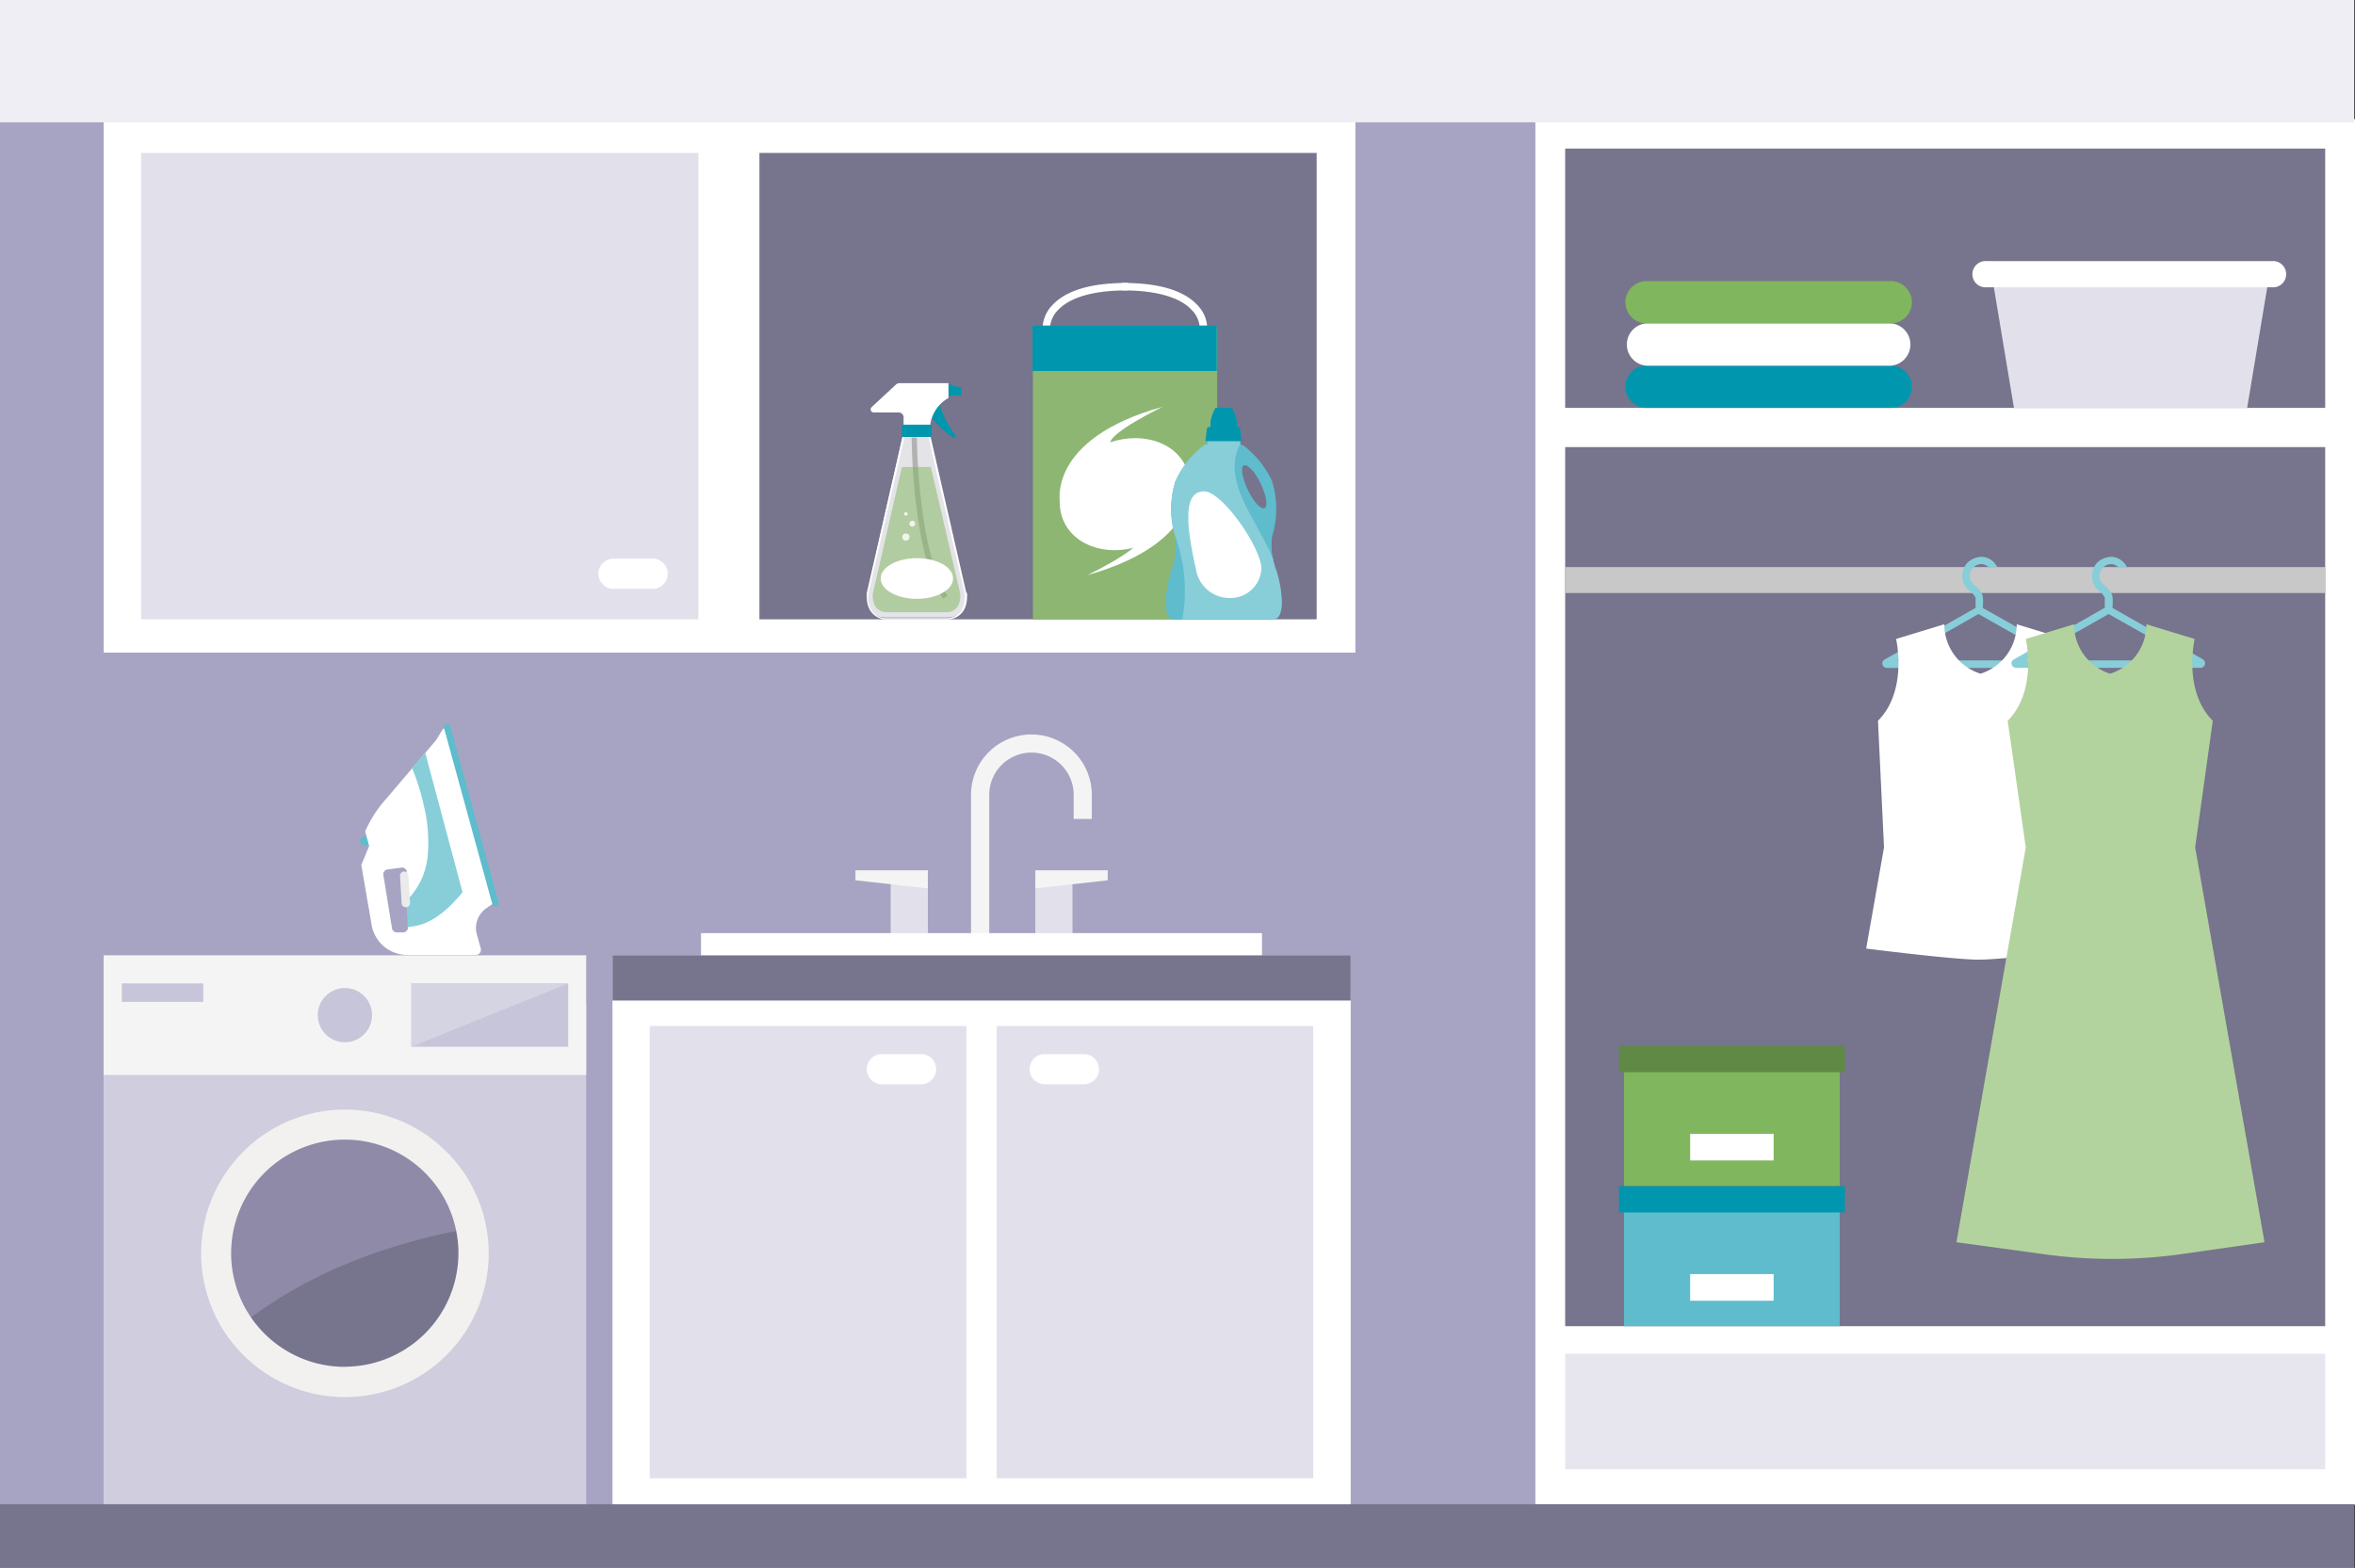 <svg xmlns="http://www.w3.org/2000/svg" viewBox="0 0 195.21 130"><rect x="0" y="0" width="195.21" height="130" fill="#333333" stroke="none"/><defs><style>.cls-1{fill:#a7a4c3;}.cls-2,.cls-22{fill:#fff;}.cls-3{fill:#77748d;}.cls-4{fill:#cfcdde;}.cls-5{fill:#f4f4f4;}.cls-6{fill:#8e8aa8;}.cls-7{fill:#f2f1f0;}.cls-8{fill:#c7c5d9;}.cls-9{fill:#d5d4e3;}.cls-10{fill:#e2e1eb;}.cls-11{fill:#e7e6ef;}.cls-12{fill:#c8c8c8;}.cls-13{fill:#87ced9;}.cls-14{fill:#0097ae;}.cls-15,.cls-21{fill:#80b65d;}.cls-16{fill:#b3d39e;}.cls-17{fill:#5ebccc;}.cls-18{fill:#608946;}.cls-19,.cls-22{opacity:0.8;}.cls-20{fill:#b2b2b2;}.cls-21{opacity:0.5;}.cls-23{fill:#8db673;}.cls-24{fill:#ebebeb;}.cls-25{fill:#efeef4;}</style></defs><title>laundry</title><g id="Layer_2" data-name="Layer 2"><g id="laundry"><rect class="cls-1" width="195.14" height="130"/><rect class="cls-2" x="50.77" y="79.2" width="61.19" height="45.67"/><rect class="cls-3" x="50.77" y="79.2" width="61.19" height="3.76"/><rect class="cls-4" x="8.59" y="83.21" width="40" height="41.67"/><rect class="cls-5" x="8.59" y="79.21" width="40" height="9.92"/><circle class="cls-3" cx="28.59" cy="103.9" r="10.67" transform="translate(-78.96 110.74) rotate(-78.25)"/><path class="cls-6" d="M28.59,93.24A10.66,10.66,0,0,0,19.82,110c5.68-4.53,12.28-6.89,19.23-8.18A10.67,10.67,0,0,0,28.59,93.24Z"/><path class="cls-7" d="M28.59,92A11.92,11.92,0,1,0,40.51,103.9,11.93,11.93,0,0,0,28.59,92Zm0,21.33A9.42,9.42,0,1,1,38,103.9,9.43,9.43,0,0,1,28.59,113.32Z"/><circle class="cls-8" cx="28.59" cy="84.17" r="2.25"/><rect class="cls-8" x="34.1" y="81.54" width="13" height="5.25"/><polygon class="cls-9" points="34.1 86.79 47.1 81.54 34.1 81.54 34.1 86.79"/><rect class="cls-8" x="10.1" y="81.54" width="6.75" height="1.53"/><path class="cls-5" d="M85.49,60.9a5,5,0,0,0-5,5V77.4H82V65.9a3.5,3.5,0,1,1,7,0v2h1.5v-2A5,5,0,0,0,85.49,60.9Z"/><rect class="cls-10" x="73.83" y="73.17" width="3.08" height="5.15"/><polygon class="cls-5" points="70.91 72.99 76.91 73.66 76.91 72.16 70.91 72.16 70.91 72.99"/><rect class="cls-10" x="85.82" y="73.17" width="3.08" height="5.15"/><polygon class="cls-5" points="85.82 73.66 91.82 72.99 91.82 72.16 85.82 72.16 85.82 73.66"/><rect class="cls-2" x="58.11" y="77.37" width="46.5" height="1.83"/><rect class="cls-10" x="53.86" y="85.07" width="26.25" height="37.5"/><rect class="cls-10" x="82.61" y="85.07" width="26.25" height="37.5"/><rect class="cls-2" x="8.6" y="9.93" width="103.75" height="44.18"/><rect class="cls-3" x="62.95" y="12.68" width="46.19" height="38.67"/><rect class="cls-10" x="11.7" y="12.68" width="46.19" height="38.67"/><rect class="cls-2" x="127.27" y="9.88" width="67.94" height="114.87"/><rect class="cls-3" x="129.74" y="12.32" width="63" height="21.5"/><rect class="cls-11" x="129.74" y="112.24" width="63" height="9.58"/><rect class="cls-3" x="129.74" y="37.07" width="63" height="72.89"/><rect class="cls-12" x="129.74" y="47.02" width="63" height="2.15"/><path class="cls-13" d="M164.35,50.4a4.08,4.08,0,0,0,0-1,2,2,0,0,0-.64-.86.93.93,0,0,1-.44-.77,1,1,0,0,1,1-1,.92.92,0,0,1,.58.27h.71a1.47,1.47,0,0,0-1.28-.87,1.78,1.78,0,0,0-1.18.47,1.58,1.58,0,0,0-.44,1.16,1.5,1.5,0,0,0,.63,1.21,1.69,1.69,0,0,1,.47.55c0,.11,0,.77,0,.84l-7.6,4.32a.37.37,0,0,0-.11.41.37.37,0,0,0,.35.25h15.3a.37.37,0,0,0,.35-.25.39.39,0,0,0-.15-.45Zm-7.1,4.36L164,50.91l6.8,3.85Z"/><path class="cls-2" d="M172.67,59.76c-2.5-2.5-1.5-6.78-1.5-6.78l-4-1.22a4.29,4.29,0,0,1-3,4.1,4.28,4.28,0,0,1-3-4.1l-4,1.22s1,4.28-1.5,6.78l.5,10.5-1.48,8.39s7.25.92,9.33.92,9.62-.92,9.62-.92l-1.47-8.39Z"/><path class="cls-14" d="M156.73,30.32H136.48a1.75,1.75,0,0,0,0,3.5h20.25a1.75,1.75,0,0,0,0-3.5Z"/><path class="cls-2" d="M156.73,26.81H136.48a1.76,1.76,0,0,0,0,3.51h20.25a1.76,1.76,0,0,0,0-3.51Z"/><path class="cls-15" d="M156.73,23.31H136.48a1.75,1.75,0,0,0,0,3.5h20.25a1.75,1.75,0,0,0,0-3.5Z"/><path class="cls-13" d="M175.1,50.4a4.08,4.08,0,0,0,0-1,2,2,0,0,0-.64-.86.93.93,0,0,1-.44-.77,1,1,0,0,1,1-1,.92.92,0,0,1,.58.27h.71a1.47,1.47,0,0,0-1.28-.87,1.78,1.78,0,0,0-1.18.47,1.58,1.58,0,0,0-.44,1.16A1.5,1.5,0,0,0,174,49a1.69,1.69,0,0,1,.47.55c0,.11,0,.77,0,.84l-7.6,4.32a.37.37,0,0,0-.11.41.37.37,0,0,0,.35.25h15.3a.37.37,0,0,0,.35-.25.39.39,0,0,0-.15-.45ZM168,54.76l6.79-3.85,6.8,3.85Z"/><path class="cls-16" d="M183.42,59.76c-2.5-2.5-1.5-6.78-1.5-6.78l-4-1.22a4.29,4.29,0,0,1-3,4.1,4.28,4.28,0,0,1-3-4.1l-4,1.22s1,4.28-1.5,6.78l1.5,10.5L162.17,103l7.32,1a41.33,41.33,0,0,0,11.22,0l7-1-5.75-32.75Z"/><polygon class="cls-10" points="166.94 33.82 186.27 33.82 188.27 21.82 164.94 21.82 166.94 33.82"/><path class="cls-2" d="M188.52,21.65H164.69a1.09,1.09,0,1,0,0,2.17h23.83a1.09,1.09,0,0,0,0-2.17Z"/><rect class="cls-17" x="134.62" y="99.97" width="17.88" height="9.99"/><rect class="cls-14" x="134.2" y="98.34" width="18.73" height="2.19"/><rect class="cls-2" x="140.1" y="105.64" width="6.92" height="2.21"/><rect class="cls-15" x="134.62" y="88.34" width="17.88" height="9.99"/><rect class="cls-18" x="134.2" y="86.71" width="18.73" height="2.19"/><rect class="cls-2" x="140.1" y="94.01" width="6.92" height="2.21"/><g class="cls-19"><path class="cls-2" d="M77,35.77H74.91L71.92,49s-.33,2.2,1.5,2.2h5.1C80.35,51.21,80,49,80,49Z"/></g><path class="cls-20" d="M75.57,36.22s0,2.5.33,5.32c.44,3.8,1.2,6.53,2.28,8.11l.37-.25C76.07,45.76,76,36.32,76,36.22Z"/><path class="cls-21" d="M77.16,38.72h-2.4l-2.4,10.46a1.73,1.73,0,0,0,.25,1.18,1.14,1.14,0,0,0,.83.4H78.5a1.17,1.17,0,0,0,.83-.39,1.78,1.78,0,0,0,.26-1.19Z"/><path class="cls-2" d="M80.1,49.16l-3-13.11H74.85l-3,13.11h0a2.66,2.66,0,0,0,0,.34,2.14,2.14,0,0,0,.27,1.1,1.59,1.59,0,0,0,1.33.76h5.11a1.61,1.61,0,0,0,1.33-.76,2.24,2.24,0,0,0,.27-1.1,1.79,1.79,0,0,0,0-.34Zm-3.1-13-.07,0Zm2.73,14.4a1.43,1.43,0,0,1-1.21.69H73.43a1.44,1.44,0,0,1-1.21-.69,2,2,0,0,1-.25-1,1.42,1.42,0,0,1,0-.23.15.15,0,0,1,0-.07v0l3-13h2l3,13v0s0,.16,0,.3A2.07,2.07,0,0,1,79.73,50.52Z"/><path class="cls-14" d="M77.86,33.45s-.7.52-.7,1.08A7.21,7.21,0,0,0,79,36.28a.15.15,0,0,0,.18-.22A7.81,7.81,0,0,1,77.86,33.45Z"/><path class="cls-14" d="M78.93,32v.78l.77,0s0,0,0-.06v-.56s0-.06,0-.06Z"/><path class="cls-14" d="M78.84,31.89h-.22v.91h.22a.13.13,0,0,0,.13-.13V32A.13.13,0,0,0,78.84,31.89Z"/><path class="cls-2" d="M74.57,31.77a.45.45,0,0,0-.31.12l-2,1.86a.26.26,0,0,0,0,.39.27.27,0,0,0,.17.06h2.08a.4.4,0,0,1,.39.39v.63h2.21A3,3,0,0,1,78.62,33h0V31.77H74.57Z"/><rect class="cls-14" x="74.74" y="35.21" width="2.49" height="1.02" rx="0.13" ry="0.13"/><path class="cls-2" d="M76,46.28c-1.64,0-3,.75-3,1.68s1.33,1.69,3,1.69,3-.75,3-1.69S77.66,46.28,76,46.28Z"/><path class="cls-22" d="M75.09,44.23a.3.3,0,1,0,.3.3A.29.29,0,0,0,75.09,44.23Z"/><circle class="cls-22" cx="75.62" cy="43.42" r="0.24"/><path class="cls-22" d="M75.09,42.47a.14.14,0,0,0-.14.14.15.15,0,0,0,.14.15.15.15,0,0,0,.15-.15A.15.15,0,0,0,75.09,42.47Z"/><path class="cls-2" d="M93.4,23.46c-2.94,0-5,.61-6.14,1.81a2.87,2.87,0,0,0-.84,1.93v2.55a.31.31,0,0,0,.62,0V27.18a2.24,2.24,0,0,1,.69-1.5c.7-.73,2.25-1.6,5.67-1.6a.31.31,0,0,0,.31-.31A.31.31,0,0,0,93.4,23.46Z"/><path class="cls-2" d="M99.23,25.27c-1.13-1.2-3.2-1.81-6.13-1.81a.31.31,0,0,0-.31.31.3.3,0,0,0,.31.31c3.41,0,5,.87,5.66,1.6a2.24,2.24,0,0,1,.69,1.52v2.55a.31.31,0,1,0,.62,0V27.21A2.81,2.81,0,0,0,99.23,25.27Z"/><rect class="cls-23" x="85.62" y="27.04" width="15.27" height="24.32"/><path class="cls-2" d="M92,36.68c-2.9,1-4.7,3.7-4,6.07s3.59,3.5,6.49,2.51,4.7-3.69,4-6.06S94.93,35.7,92,36.68Z"/><path class="cls-2" d="M87.87,41.73l4.16-5c0-.9,4.34-3,4.34-3C86.71,36.41,87.87,41.73,87.87,41.73Z"/><path class="cls-2" d="M94.49,44.68c0,.9-4.34,3-4.34,3,9.66-2.72,8.5-8,8.5-8Z"/><rect class="cls-14" x="85.59" y="26.99" width="15.27" height="3.77"/><path class="cls-17" d="M30.13,69.38a.38.38,0,0,0-.26.46h0a.37.37,0,0,0,.45.27l.59-.16-.2-.74Z"/><path class="cls-2" d="M36.67,60.52l-.53.86L32,66.25a9.88,9.88,0,0,0-1.73,2.69l.33,1.21-.65,1.57.86,5a3,3,0,0,0,2.92,2.46h5.7a.43.43,0,0,0,.42-.54l-.32-1.15a2,2,0,0,1,.79-2.19l.62-.43L37,60.56A.17.17,0,0,0,36.67,60.52ZM33.36,77.31l-.5,0a.41.41,0,0,1-.37-.35l-.71-4.4a.4.4,0,0,1,.35-.47l1.13-.15a.41.41,0,0,1,.47.4l.09,4.6A.42.42,0,0,1,33.36,77.31Z"/><path class="cls-13" d="M34.16,63.69a19,19,0,0,1,1,3.23,12.75,12.75,0,0,1,.27,4.26,6,6,0,0,1-1.64,3.4l0,2.31v0l0,0c.29-.16,2,.22,4.55-2.91L35.25,62.42Z"/><path class="cls-17" d="M37,60.05h0a.27.27,0,0,0-.19.33l4,14.59a.27.27,0,0,0,.33.18h0a.27.27,0,0,0,.19-.33l-4-14.59A.27.27,0,0,0,37,60.05Z"/><path class="cls-24" d="M33.49,72.26a.35.35,0,0,0-.33.37l.13,2.26a.35.35,0,0,0,.37.33.34.34,0,0,0,.33-.37l-.13-2.26A.35.35,0,0,0,33.49,72.26Z"/><path class="cls-17" d="M105.44,44.49a7.74,7.74,0,0,0,0-4.6A7.8,7.8,0,0,0,103.15,37a.63.63,0,0,0-.41-.15h-2.61a.61.61,0,0,0-.41.15,7.7,7.7,0,0,0-2.29,2.92,7.74,7.74,0,0,0,0,4.6,6.21,6.21,0,0,1-.37,2.87c-.35,1.09-.89,4,.34,4h8.07c1.22,0,.69-2.91.33-4A6.37,6.37,0,0,1,105.44,44.49Zm-.62-2.37c-.31.15-.93-.54-1.4-1.54s-.6-1.91-.3-2,.93.55,1.39,1.54S105.12,42,104.82,42.12Z"/><path class="cls-13" d="M105.52,46.32c-.62-1.48-1.45-2.79-2.2-4.27s-1.36-3.23-.68-4.9a1.33,1.33,0,0,1,.18-.31h0v-.29H100.1v.29a.57.57,0,0,0-.38.14,7.7,7.7,0,0,0-2.29,2.92,7.74,7.74,0,0,0,0,4.6v0A13.23,13.23,0,0,1,98,51.36h7.49c1.22,0,.69-2.91.33-4C105.74,47.17,105.62,46.78,105.52,46.32Z"/><path class="cls-14" d="M102.62,35.4h-.1v-.47a3.43,3.43,0,0,0-.42-1.12h-1.34a3.43,3.43,0,0,0-.42,1.12v.47h-.1a.2.2,0,0,0-.2.18l-.12,1h3l-.12-1A.2.2,0,0,0,102.62,35.4Z"/><path class="cls-2" d="M99.81,40.74c-1.5,0-1.69,2-.68,6.43a2.82,2.82,0,0,0,2.72,2.41,2.57,2.57,0,0,0,2.71-2.41C104.56,45.43,101.31,40.74,99.81,40.74Z"/><path class="cls-2" d="M54.1,46.32H50.85a1.25,1.25,0,0,0,0,2.5H54.1a1.25,1.25,0,0,0,0-2.5Z"/><path class="cls-2" d="M76.35,87.4H73.1a1.25,1.25,0,0,0,0,2.5h3.25a1.25,1.25,0,0,0,0-2.5Z"/><path class="cls-2" d="M89.85,87.4H86.6a1.25,1.25,0,0,0,0,2.5h3.25a1.25,1.25,0,0,0,0-2.5Z"/><rect class="cls-25" width="195.14" height="10.14"/><rect class="cls-3" y="124.72" width="195.14" height="5.28"/></g></g></svg>